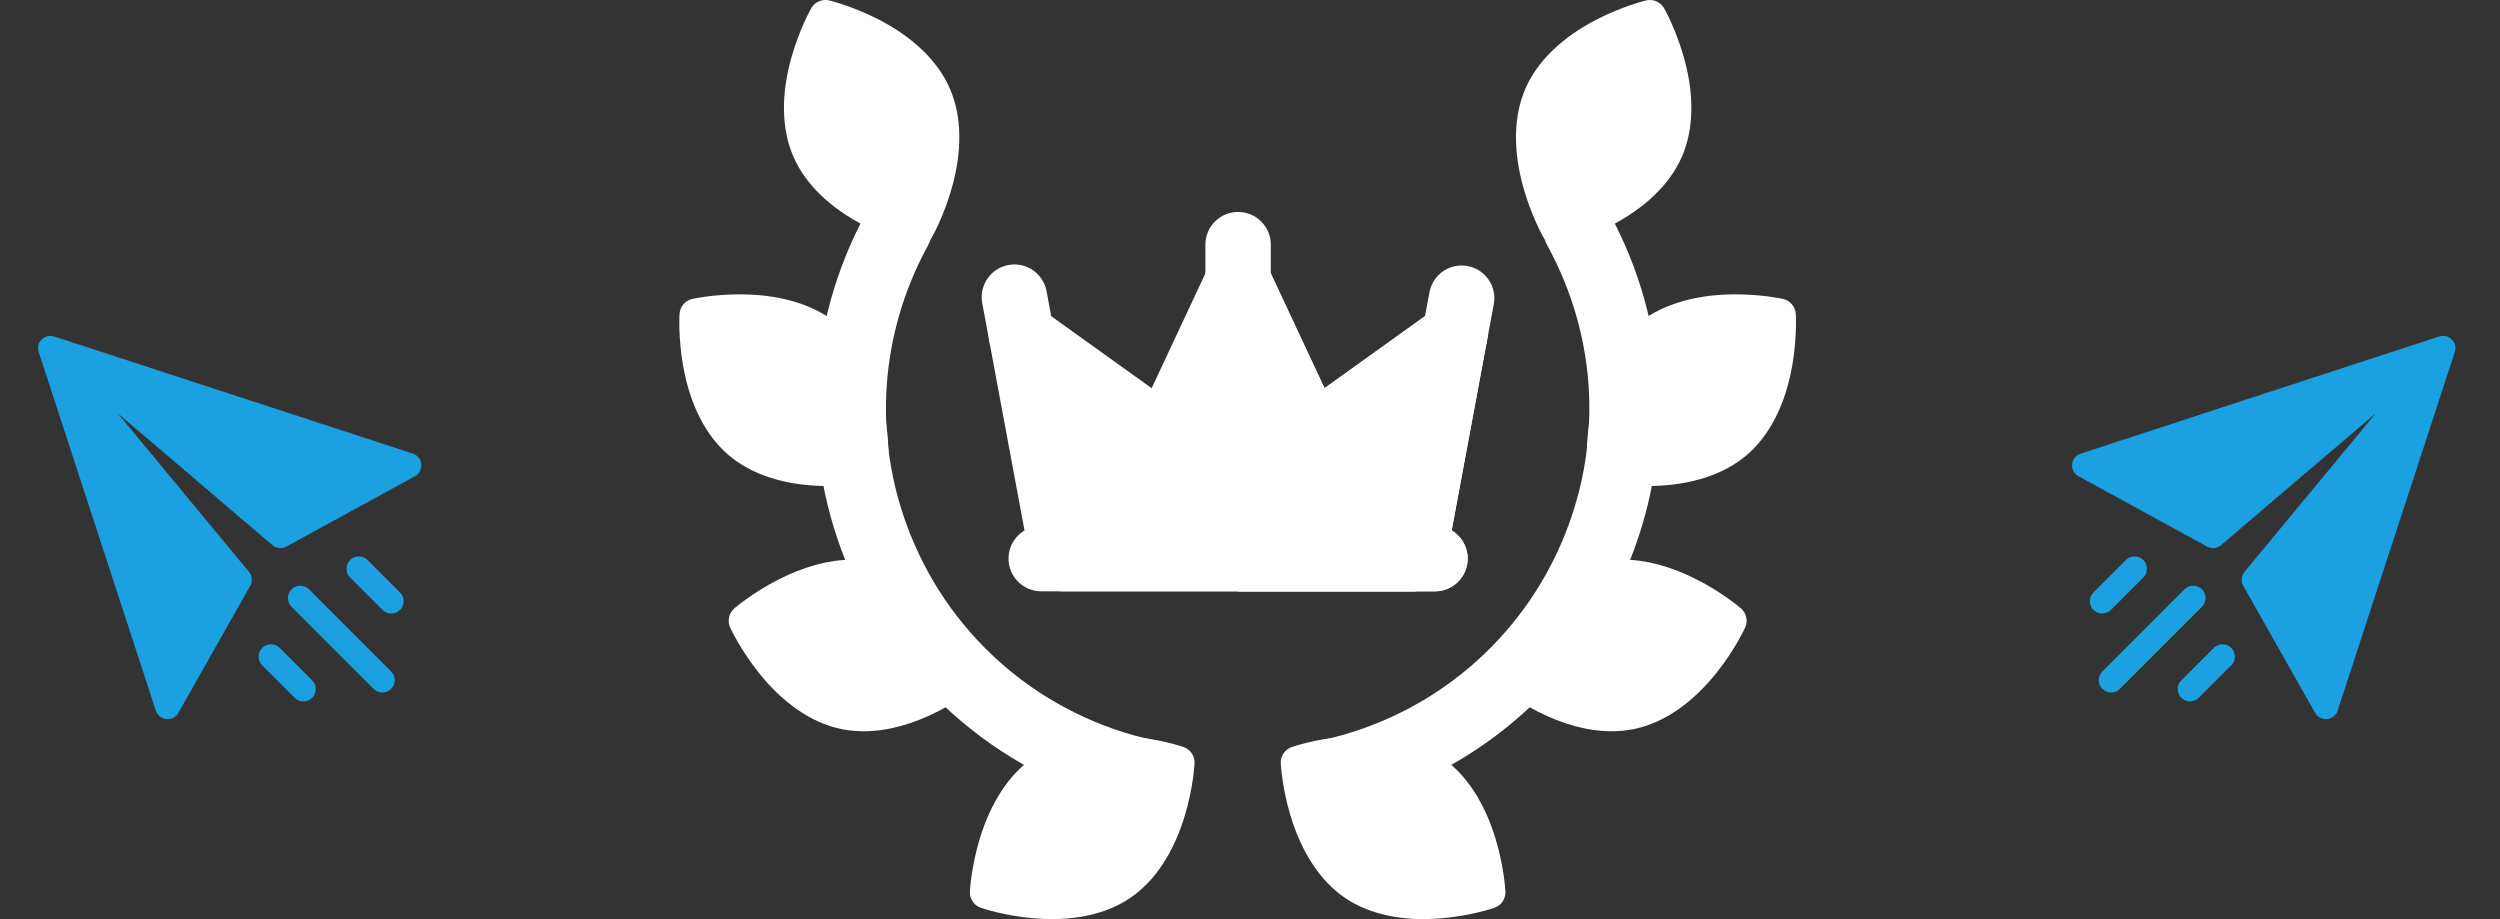 <svg width="272" height="100" viewBox="0 0 272 100" fill="none" xmlns="http://www.w3.org/2000/svg">
<rect x="0" y="0" width="272" height="100" fill="#333333" stroke="none"/>
<g clip-path="url(#clip0_1_998)">
<path d="M125.915 88.303C127.712 88.303 129.31 87.024 129.651 85.194C130.035 83.128 128.672 81.142 126.607 80.758C114.517 78.509 104.375 70.443 99.478 59.183C94.897 48.651 95.434 36.824 100.952 26.733C101.96 24.889 101.283 22.578 99.44 21.57C97.596 20.561 95.284 21.239 94.276 23.082C87.623 35.251 86.975 49.515 92.501 62.218C98.407 75.799 110.637 85.526 125.216 88.238C125.45 88.282 125.684 88.303 125.915 88.303Z" fill="white"/>
<path d="M90.098 52.878C92.935 52.878 95.038 52.429 95.268 52.378C95.643 52.293 95.981 52.09 96.231 51.797C96.481 51.505 96.629 51.139 96.655 50.756C96.661 50.651 96.808 48.165 96.26 45.082C95.512 40.866 93.805 37.516 91.323 35.395C88.841 33.275 85.266 32.111 80.985 32.03C80.818 32.026 80.653 32.025 80.49 32.025C77.652 32.025 75.549 32.474 75.319 32.525C74.944 32.61 74.606 32.814 74.356 33.106C74.106 33.399 73.958 33.764 73.932 34.148C73.926 34.253 73.779 36.738 74.327 39.822C75.075 44.038 76.782 47.388 79.264 49.509C81.746 51.629 85.321 52.793 89.602 52.874C89.77 52.877 89.936 52.878 90.098 52.878ZM114.461 99.999C117.798 99.999 120.731 99.208 122.945 97.711C125.649 95.882 127.721 92.745 128.938 88.639C129.81 85.694 129.953 83.307 129.966 83.044C130.006 82.26 129.514 81.533 128.77 81.277C128.522 81.192 126.258 80.436 123.196 80.149C122.475 80.081 121.751 80.046 121.027 80.045C117.692 80.045 114.759 80.837 112.545 82.334C109.841 84.163 107.769 87.3 106.552 91.406C105.68 94.351 105.537 96.738 105.524 97.001C105.484 97.785 105.976 98.512 106.72 98.768C106.967 98.853 109.232 99.609 112.294 99.896C113.03 99.965 113.759 99.999 114.461 99.999ZM93.957 79.559C96.527 79.559 99.268 78.822 102.104 77.369C104.84 75.967 106.664 74.424 106.863 74.253C107.458 73.74 107.645 72.883 107.317 72.168C107.273 72.073 106.228 69.815 104.286 67.355C101.633 63.994 98.546 61.849 95.356 61.154C94.542 60.977 93.683 60.887 92.802 60.887C90.232 60.887 87.491 61.624 84.655 63.077C81.919 64.479 80.095 66.022 79.896 66.194C79.301 66.706 79.114 67.564 79.442 68.279C79.486 68.374 80.532 70.632 82.473 73.091C85.126 76.453 88.214 78.597 91.404 79.292C91.528 79.319 91.653 79.344 91.779 79.367L91.781 79.367C92.481 79.495 93.212 79.559 93.957 79.559ZM99.865 26.684C100.179 26.683 100.487 26.6 100.758 26.442C101.03 26.284 101.254 26.056 101.409 25.784C101.461 25.692 102.681 23.522 103.54 20.511C104.715 16.393 104.648 12.634 103.346 9.64C102.044 6.646 99.34 4.034 95.527 2.085C92.737 0.659 90.319 0.073 90.217 0.049C90.081 0.016 89.942 -0 89.802 -0C89.488 2.05989e-05 89.18 0.084 88.909 0.242C88.638 0.4 88.414 0.627 88.259 0.9C88.207 0.991 86.987 3.162 86.128 6.173C84.953 10.291 85.021 14.05 86.322 17.044C87.624 20.037 90.328 22.649 94.141 24.599C96.931 26.024 99.349 26.611 99.451 26.635C99.587 26.667 99.726 26.684 99.865 26.684Z" fill="white"/>
<path d="M143.4 88.303C141.603 88.303 140.005 87.025 139.664 85.194C139.28 83.128 140.643 81.142 142.708 80.758C154.799 78.509 164.94 70.444 169.837 59.183C174.418 48.651 173.881 36.824 168.363 26.733C167.355 24.89 168.032 22.578 169.876 21.57C171.719 20.561 174.031 21.239 175.039 23.083C181.692 35.251 182.34 49.515 176.815 62.218C170.908 75.799 158.678 85.526 144.1 88.238C143.865 88.282 143.631 88.303 143.4 88.303Z" fill="white"/>
<path d="M179.216 52.879C176.379 52.879 174.276 52.429 174.046 52.378C173.67 52.293 173.333 52.09 173.083 51.797C172.833 51.505 172.684 51.139 172.659 50.756C172.653 50.651 172.506 48.165 173.054 45.082C173.802 40.866 175.509 37.516 177.991 35.395C180.473 33.275 184.047 32.111 188.329 32.03C188.496 32.027 188.661 32.025 188.823 32.025C191.661 32.025 193.765 32.474 193.995 32.525C194.37 32.61 194.708 32.814 194.958 33.107C195.207 33.399 195.356 33.764 195.381 34.148C195.388 34.253 195.534 36.738 194.987 39.822C194.239 44.038 192.531 47.388 190.049 49.509C187.568 51.629 183.993 52.793 179.711 52.874C179.543 52.877 179.378 52.879 179.216 52.879ZM154.852 100C151.516 100 148.582 99.208 146.369 97.711C143.665 95.882 141.593 92.745 140.376 88.639C139.504 85.694 139.361 83.307 139.347 83.044C139.308 82.26 139.8 81.533 140.543 81.277C140.791 81.192 143.056 80.436 146.118 80.15C146.839 80.081 147.562 80.046 148.286 80.045C151.622 80.045 154.555 80.837 156.768 82.334C159.473 84.163 161.545 87.3 162.761 91.406C163.634 94.351 163.776 96.739 163.79 97.001C163.829 97.785 163.337 98.512 162.594 98.768C162.346 98.853 160.081 99.609 157.019 99.896C156.299 99.964 155.576 99.999 154.852 100ZM175.357 79.559C172.787 79.559 170.045 78.822 167.209 77.369C164.473 75.967 162.65 74.424 162.451 74.253C161.856 73.74 161.669 72.883 161.997 72.168C162.041 72.073 163.086 69.815 165.028 67.355C167.681 63.994 170.769 61.85 173.958 61.154C174.772 60.977 175.631 60.887 176.512 60.887C179.082 60.887 181.823 61.624 184.659 63.077C187.395 64.479 189.219 66.022 189.418 66.194C190.013 66.706 190.2 67.564 189.872 68.279C189.828 68.374 188.783 70.632 186.841 73.092C184.188 76.453 181.1 78.597 177.91 79.292C177.786 79.319 177.66 79.344 177.535 79.367L177.533 79.368C176.815 79.496 176.086 79.561 175.357 79.559ZM169.449 26.684C169.135 26.683 168.827 26.6 168.555 26.442C168.284 26.284 168.06 26.057 167.905 25.784C167.853 25.693 166.632 23.522 165.774 20.511C164.599 16.393 164.666 12.634 165.968 9.64C167.27 6.647 169.974 4.034 173.787 2.085C176.578 0.659 178.995 0.073 179.097 0.049C179.233 0.016 179.372 -0 179.512 -0C179.826 0 180.134 0.084 180.405 0.242C180.676 0.4 180.9 0.627 181.055 0.9C181.107 0.991 182.327 3.162 183.186 6.173C184.361 10.291 184.294 14.05 182.992 17.044C181.69 20.037 178.986 22.65 175.173 24.599C172.383 26.024 169.965 26.611 169.863 26.635C169.727 26.667 169.588 26.684 169.449 26.684Z" fill="white"/>
<path d="M134.705 34.098C132.739 34.098 131.146 32.504 131.146 30.539V26.618C131.146 24.652 132.739 23.059 134.705 23.059C136.67 23.059 138.263 24.652 138.263 26.618V30.539C138.263 32.504 136.67 34.098 134.705 34.098ZM111.13 40.019C109.449 40.019 107.954 38.822 107.635 37.11L106.868 32.981C106.508 31.049 107.783 29.191 109.716 28.832C111.649 28.473 113.506 29.747 113.865 31.68L114.633 35.808C114.993 37.741 113.717 39.598 111.785 39.958C111.565 39.999 111.346 40.019 111.13 40.019ZM158.262 40.131C158.046 40.131 157.827 40.112 157.607 40.071C155.675 39.711 154.4 37.854 154.759 35.921L155.527 31.793C155.887 29.86 157.744 28.586 159.677 28.945C161.609 29.304 162.884 31.162 162.525 33.094L161.757 37.223C161.438 38.935 159.943 40.131 158.262 40.131Z" fill="white"/>
<path d="M153.751 64.335H115.656C114.825 64.335 114.02 64.044 113.381 63.513C112.742 62.982 112.309 62.244 112.157 61.427L107.634 37.11C107.504 36.412 107.586 35.691 107.87 35.04C108.153 34.389 108.624 33.837 109.223 33.456C109.823 33.075 110.522 32.882 111.232 32.902C111.942 32.922 112.63 33.153 113.207 33.567L125.301 42.236L131.48 29.031C131.767 28.418 132.223 27.9 132.793 27.536C133.364 27.173 134.027 26.98 134.704 26.98C135.38 26.98 136.043 27.173 136.614 27.536C137.185 27.9 137.64 28.418 137.927 29.031L144.106 42.236L156.2 33.567C156.777 33.153 157.465 32.922 158.175 32.902C158.885 32.882 159.584 33.075 160.183 33.456C160.782 33.837 161.254 34.389 161.537 35.04C161.82 35.691 161.902 36.412 161.772 37.11L157.25 61.427C157.098 62.243 156.665 62.982 156.026 63.513C155.387 64.044 154.582 64.335 153.751 64.335Z" fill="white"/>
<path d="M160.185 33.456C159.585 33.075 158.886 32.882 158.176 32.902C157.466 32.922 156.779 33.153 156.201 33.567L144.107 42.236L137.928 29.031C137.641 28.418 137.186 27.899 136.615 27.536C136.044 27.173 135.381 26.98 134.705 26.98V64.335H153.753C154.583 64.335 155.388 64.044 156.027 63.513C156.666 62.982 157.099 62.244 157.251 61.427L161.774 37.11C161.904 36.412 161.822 35.691 161.539 35.04C161.255 34.389 160.784 33.837 160.185 33.456Z" fill="white"/>
<path d="M156.126 64.335H113.285C111.32 64.335 109.726 62.741 109.726 60.776C109.726 58.81 111.32 57.217 113.285 57.217H156.126C158.091 57.217 159.684 58.81 159.684 60.776C159.684 62.741 158.091 64.335 156.126 64.335Z" fill="white"/>
<path d="M156.124 57.217H134.703V64.335H156.124C158.089 64.335 159.682 62.741 159.682 60.776C159.682 58.81 158.089 57.217 156.124 57.217Z" fill="white"/>
</g>
<path d="M28.533 70.492C29.059 69.966 29.91 69.966 30.436 70.492L33.96 74.016C34.486 74.541 34.486 75.393 33.96 75.918C33.438 76.442 32.586 76.446 32.058 75.918L28.533 72.394C28.008 71.868 28.008 71.016 28.533 70.492ZM38.093 60.931C38.618 60.406 39.47 60.406 39.995 60.931L43.52 64.456C44.045 64.981 44.045 65.833 43.52 66.358C42.995 66.883 42.145 66.885 41.618 66.358L38.093 62.834C37.568 62.309 37.568 61.457 38.093 60.931ZM31.72 64.118C32.245 63.592 33.097 63.593 33.622 64.118L42.555 73.05C43.08 73.576 43.08 74.427 42.555 74.953C42.029 75.477 41.179 75.478 40.652 74.953L31.72 66.02C31.194 65.495 31.194 64.643 31.72 64.118ZM4.21 38.304L16.957 77.316C17.318 78.417 18.814 78.578 19.399 77.574L27.216 63.75C27.348 63.522 27.411 63.261 27.396 62.998C27.382 62.736 27.29 62.483 27.134 62.272L12.802 44.959L29.711 59.369C29.922 59.526 30.175 59.617 30.437 59.632C30.7 59.647 30.961 59.584 31.189 59.452L45.176 51.797C46.176 51.215 46.023 49.717 44.918 49.355L5.906 36.608C4.864 36.267 3.868 37.257 4.21 38.304Z" fill="#1BA1E2"/>
<path d="M242.758 70.492C242.232 69.966 241.38 69.966 240.855 70.492L237.33 74.016C236.805 74.541 236.805 75.393 237.33 75.918C237.852 76.442 238.705 76.446 239.233 75.918L242.758 72.394C243.283 71.868 243.283 71.016 242.758 70.492ZM233.197 60.931C232.672 60.406 231.821 60.406 231.295 60.931L227.771 64.456C227.245 64.981 227.245 65.833 227.771 66.358C228.295 66.883 229.146 66.885 229.673 66.358L233.197 62.834C233.723 62.309 233.723 61.457 233.197 60.931ZM239.571 64.118C239.046 63.592 238.194 63.593 237.668 64.118L228.736 73.05C228.211 73.576 228.211 74.427 228.736 74.953C229.261 75.477 230.111 75.478 230.639 74.953L239.571 66.02C240.096 65.495 240.096 64.643 239.571 64.118ZM267.081 38.304L254.333 77.316C253.973 78.417 252.477 78.578 251.892 77.574L244.075 63.75C243.942 63.522 243.88 63.261 243.894 62.998C243.909 62.736 244 62.483 244.157 62.272L258.489 44.959L241.58 59.369C241.369 59.526 241.116 59.617 240.853 59.632C240.591 59.647 240.329 59.584 240.102 59.452L226.114 51.797C225.114 51.215 225.268 49.717 226.373 49.355L265.384 36.608C266.427 36.267 267.423 37.257 267.081 38.304Z" fill="#1BA1E2"/>
<defs>
<clipPath id="clip0_1_998">
<rect width="121.494" height="100" fill="white" transform="translate(73.91)"/>
</clipPath>
</defs>
</svg>
